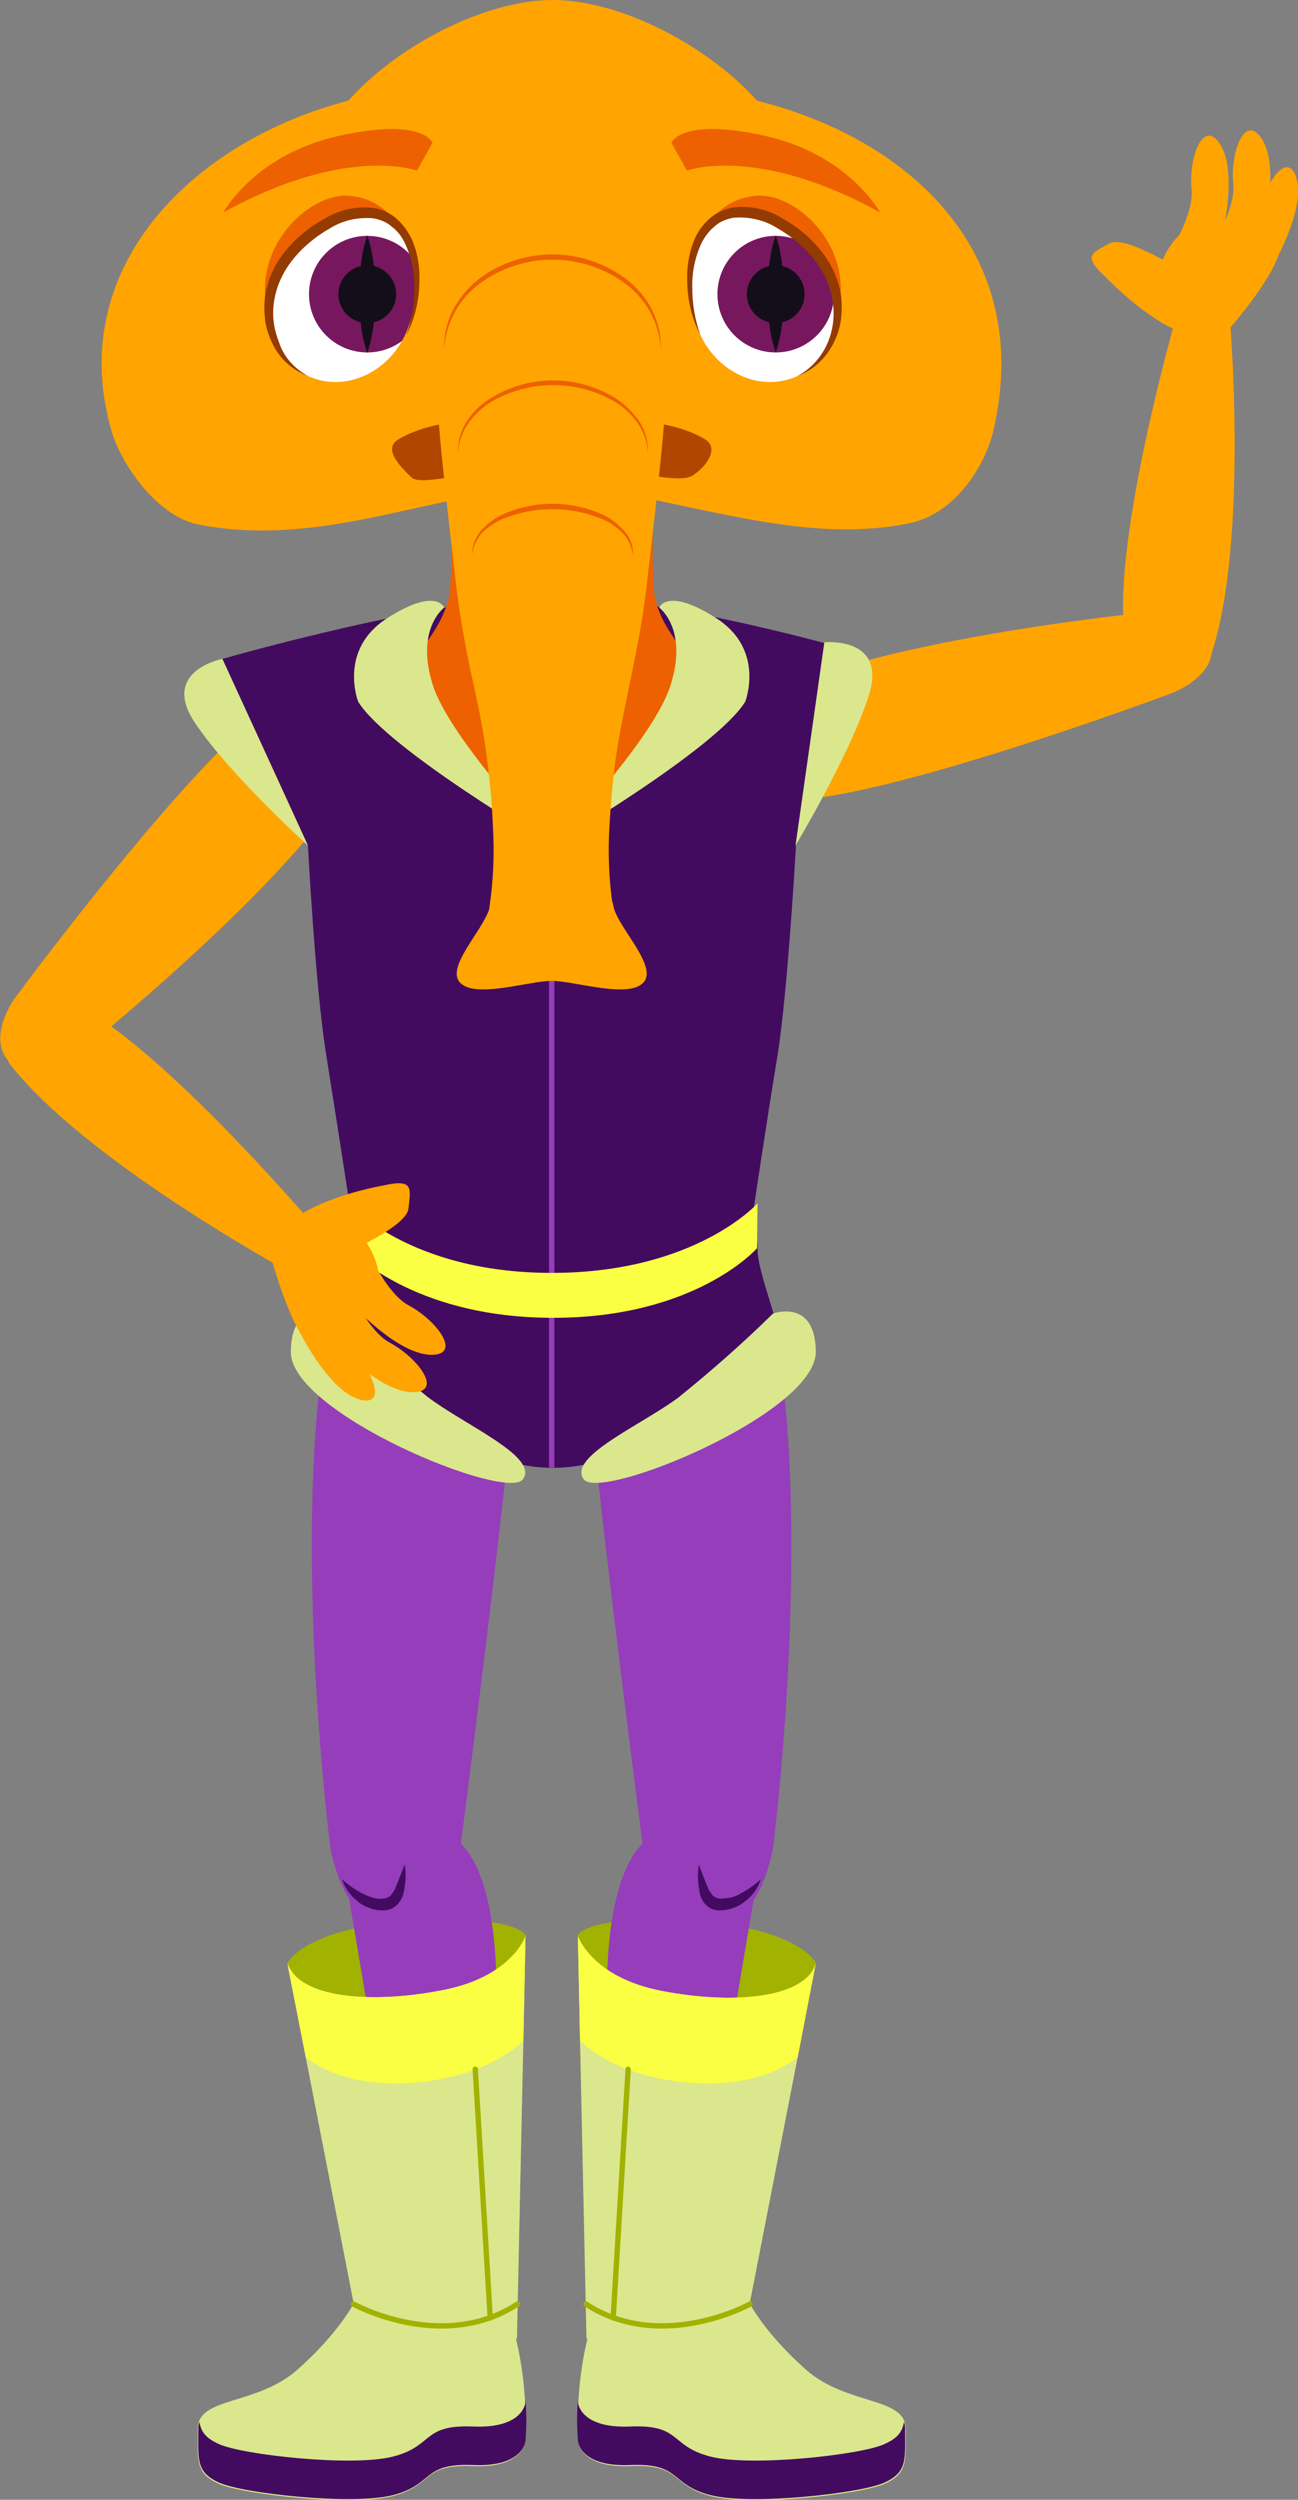 <svg xmlns="http://www.w3.org/2000/svg" xmlns:xlink="http://www.w3.org/1999/xlink" id="Layer_1" x="0" y="0" version="1.1" viewBox="0 0 242.8 467.4" style="enable-background:new 0 0 242.8 467.4" xml:space="preserve"><rect x="0" y="0" width="242.8" height="467.4" fill="#808080" stroke="none"/><style type="text/css">.st0{fill:#ffa400}.st1{fill:#a1b200}.st2{fill:#953dba}.st3{fill:#dae78d}.st4{fill:#fbff43}.st5{fill:#430b60}.st6,.st7{fill:none;stroke-miterlimit:10}.st6{stroke:#a1b200;stroke-linecap:round}.st7{stroke:#953dba}.st8{fill:#ed6100}.st9{clip-path:url(#SVGID_2_)}.st10{fill:#fff}.st11{fill:#77185e}.st12{fill:#130e19}.st13{fill:#933b00}.st14{clip-path:url(#SVGID_4_)}.st15{fill:#af4700}</style><g id="l-arm"><path d="M14.3,197.3c0,0-7.3,6.2-12.2,1.6c-5-4.6,0.7-12.3,0.7-12.3s35.2-47.7,50.2-56.4c7.7-4.5,18.1,3.8,13.8,12.9 C57.6,162.7,14.3,197.3,14.3,197.3z" class="st0"/></g><path id="r-arm" d="M215.3,114.4c0,0,9.5-1.3,11.2,5.3s-7.3,9.9-7.3,9.9s-55.5,20.8-72.9,20c-8.8-0.4-13.1-13-4.6-18.3	C160.1,119.8,215.3,114.4,215.3,114.4z" class="st0"/><path id="r-forearm" d="M220.4,57.8l9.6,1c0,0,3.7,42.4-3.5,63.8c-1.2,3.7-14.8,2.4-15.7-1.4	C206.8,104.6,220.4,57.8,220.4,57.8z" class="st0"/><g id="r-hand"><path d="M238.2,49.5c0,0,6.5-11.2,4.1-16.8c-1.8-4.2-5.7,1.7-6.5,6.8c-0.7,4-5.9,8.9-5.9,8.9L238.2,49.5z" class="st0"/><path d="M227.6,64.2c0,0,10.1-11,11.7-17s-10.8-7.2-16.5-4.8c-2.3,1-5.3,4.6-6,8.5C215.6,56.5,218.3,63.1,227.6,64.2z" class="st0"/><path d="M206.9,51.9c0,0,6.2,6.5,12.4,9.5s4.7-8.9,4.7-8.9s-13-8.8-16.4-7S202.4,47.8,206.9,51.9z" class="st0"/><path d="M228.3,45.5c0,0,3.7-13.8-0.4-19c-3.1-4-5.6,3.4-5,9c0.4,4.5-3.8,11.2-3.8,11.2L228.3,45.5z" class="st0"/><path d="M236.1,44.5c0,0,3.7-13.8-0.4-19c-3.1-4-5.6,3.4-5,9c0.4,4.5-3.8,11.2-3.8,11.2L236.1,44.5z" class="st0"/></g><g id="r-calf"><path d="M152.6,367c0,0-3.3-7.1-25.8-8c-17.4-0.7-18.8,2.9-18.8,2.9s10.9,30.9,20.2,31.4 C144.6,394.2,152.6,367,152.6,367z" class="st1"/><path d="M120.2,430.5l8,0.3l12.8-75.8c0,0-17.3-13.8-20.8-10.3C105.1,359.9,120.2,430.5,120.2,430.5z" class="st2"/><path d="M108.1,362l0.4,19.6l1.2,55.6c0,0,20,13,30.5-6.3l9-46.2l3.4-17.6c-1.9,6.5-15.4,7.8-29.1,5.1 C110.6,369.6,108.1,362,108.1,362z" class="st3"/><path d="M140.3,430.8c0,0,2.9,5.6,10.5,12.3s18.6,5,18.6,11s0.5,8.3-3.9,10.3s-25,4.3-32.6,2.3c-7.6-2-5.3-6-14.9-5.6 s-9.8-4.6-9.8-4.6c-0.5-8.7,0.7-17.4,3.5-25.5C116.4,417.5,140.3,430.8,140.3,430.8z" class="st3"/><path d="M108.1,362l0.4,19.6c3.3,3,9,6.4,18.4,7.6c12,1.5,19-2,22.3-4.5l3.4-17.6c-1.9,6.5-15.4,7.8-29.1,5.1 C110.6,369.6,108.1,362,108.1,362z" class="st4"/><path d="M108.1,449.1c0,0,0.2,5,9.8,4.6s7.3,3.6,14.9,5.6c7.6,2,28.3-0.3,32.6-2.3c2.5-1.1,3.4-2.3,3.7-4.2 c0.1,0.4,0.2,0.7,0.2,1.1c0,6,0.5,8.3-3.9,10.3s-25,4.3-32.6,2.3c-7.6-2-5.3-6-14.9-5.6s-9.8-4.6-9.8-4.6c-0.2-2.5-0.2-5,0-7.6 C108.1,449,108.1,449.1,108.1,449.1z" class="st5"/><line x1="117.5" x2="114.7" y1="386.9" y2="433.4" class="st6"/><path d="M140.3,430.8c0,0-16.6,9.2-30.7,0" class="st6"/></g><g id="r-thigh"><path d="M120.3,345.6c0,0,8.2,12.1,13.2,13.4c8.4,2.1,11.1-13.4,11.1-13.4s7.1-55.8,0.9-93.8 c-1.6-9.5-9.4-22-19.9-21.5c-9.5,0.4-16.9,8.4-16.5,17.8c0,0.1,0,0.3,0,0.4C110.8,272.8,120.3,345.6,120.3,345.6z" class="st2"/><path d="M130.7,348.6c0.6,1.5,1.1,2.9,1.7,4.3c0.2,0.6,0.6,1.1,1,1.6c0.4,0.3,0.9,0.5,1.4,0.5c0.6,0,1.3-0.1,1.9-0.2 c0.7-0.2,1.3-0.4,1.9-0.8c1.3-0.7,2.6-1.6,3.7-2.6c-0.5,1.6-1.5,3-2.8,4c-0.7,0.6-1.4,1-2.2,1.3c-0.9,0.3-1.8,0.5-2.7,0.5 c-0.5,0-1-0.1-1.5-0.3c-0.5-0.2-0.9-0.6-1.3-1c-0.6-0.7-0.9-1.6-1-2.5C130.5,351.8,130.5,350.2,130.7,348.6z" class="st5"/></g><g id="l-calf"><path d="M53.8,367c0,0,3.3-7.1,25.8-8c17.4-0.7,18.8,2.9,18.8,2.9s-10.9,30.9-20.2,31.4C61.8,394.2,53.8,367,53.8,367z" class="st1"/><path d="M86.2,430.5l-8.1,0.3L65.3,355c0,0,17.3-13.8,20.9-10.3C101.3,359.9,86.2,430.5,86.2,430.5z" class="st2"/><path d="M98.3,362l-0.4,19.6l-1.2,55.6c0,0-20,13-30.5-6.3l-9-46.2L53.7,367c1.9,6.5,15.4,7.8,29.1,5.1 C95.8,369.6,98.3,362,98.3,362z" class="st3"/><path d="M66.1,430.8c0,0-2.9,5.6-10.5,12.3s-18.6,5-18.6,11c0,6-0.5,8.3,3.9,10.3s25,4.3,32.6,2.3 c7.6-2,5.3-6,14.9-5.6s9.8-4.6,9.8-4.6c0.5-8.7-0.7-17.4-3.5-25.5C90.1,417.5,66.1,430.8,66.1,430.8z" class="st3"/><path d="M98.3,362l-0.4,19.6c-3.3,3-9,6.4-18.4,7.6c-12,1.5-19-2-22.3-4.5L53.8,367c1.9,6.5,15.4,7.8,29.1,5.1 C95.8,369.6,98.3,362,98.3,362z" class="st4"/><path d="M98.3,449.1c0,0-0.2,5-9.8,4.6s-7.3,3.6-14.9,5.6c-7.6,2-28.2-0.3-32.6-2.3c-2.5-1.1-3.4-2.3-3.7-4.2 c-0.1,0.4-0.2,0.7-0.2,1.1c0,6-0.5,8.3,3.9,10.3s25,4.3,32.6,2.3s5.3-6,14.9-5.6s9.8-4.6,9.8-4.6c0.2-2.5,0.2-5,0-7.6 C98.3,449,98.3,449.1,98.3,449.1z" class="st5"/><path d="M66.1,430.8c0,0,16.6,9.2,30.7,0" class="st6"/><line x1="88.9" x2="91.7" y1="386.9" y2="433.4" class="st6"/></g><g id="l-thigh"><path d="M86.1,345.6c0,0-8.2,12.1-13.2,13.4c-8.3,2.1-11.1-13.4-11.1-13.4s-7.1-55.8-1-93.8c1.6-9.5,9.4-22,19.9-21.5 c9.5,0.4,16.9,8.4,16.5,17.9c0,0.1,0,0.3,0,0.4C95.6,272.8,86.1,345.6,86.1,345.6z" class="st2"/><path d="M75.7,348.6c0.3,1.6,0.2,3.2-0.1,4.8c-0.1,0.9-0.5,1.8-1.1,2.5c-0.3,0.4-0.8,0.8-1.3,1c-0.5,0.2-1,0.3-1.5,0.3 c-0.9,0-1.8-0.1-2.7-0.5c-0.8-0.3-1.6-0.7-2.2-1.3c-1.3-1-2.3-2.4-2.8-4c1.1,1,2.4,1.9,3.7,2.6c0.6,0.3,1.3,0.6,2,0.8 c0.6,0.2,1.3,0.3,1.9,0.2c0.5,0,1-0.2,1.4-0.5c0.4-0.5,0.8-1,1-1.6C74.6,351.5,75.1,350.1,75.7,348.6z" class="st5"/></g><g id="torso"><path d="M111.2,273.4c-5.1,1.4-10.5,1.4-15.6,0c-2.4-5.4-27.9-14.7-33.2-27.8c1.4-4.8,2.8-8.7,2.8-12.2 c0-19.1,76.5-19.1,76.5,0c0,3,1.6,7.5,3,12.2C137.7,263.6,113.4,267.9,111.2,273.4z" class="st5"/><path d="M140.8,227.2c0,0-15.3,15-37.5,15s-37.6-15-37.6-15S62.9,209,61,197.1c-2-12.3-3.4-39-3.4-39l-16-34.9 c0,0,40.7-11.7,61.7-11.7s55.9,10.1,55.9,10.1l-10.3,36.4c0,0-1.5,26.8-3.4,39C143.5,209,140.8,227.2,140.8,227.2z" class="st5"/><path d="M41.6,123.2c0,0-11.7,2.2-5.1,12s21.1,22.9,21.1,22.9L41.6,123.2z" class="st3"/><path d="M154.2,120.1c0,0,11.9-1.2,8.3,10c-3.6,11.2-13.7,28-13.7,28L154.2,120.1z" class="st3"/><line x1="103.2" x2="103.2" y1="154.4" y2="274.4" class="st7"/><path d="M132,129.2c1.4,9.5-28.8,25.1-28.8,25.1s-30.1-15.7-28.7-25.1c0.8-5.3,9-11,9.7-19.2c1-12.3-1.3-43.4-1.3-43.4 h40.7c0,0-2.2,31.2-1.3,43.5C122.9,118.3,131.2,123.9,132,129.2z" class="st8"/><path d="M83.1,113.6c0,0-5.4,3.9-2.2,14.3s22.3,30.2,22.3,30.2s-30.7-18-36.2-26.9c0,0-3.8-9.7,5.4-15.6 S83.1,113.6,83.1,113.6z" class="st3"/><path d="M123.3,113.6c0,0,5.4,3.9,2.2,14.3c-3.1,10.4-22.3,30.2-22.3,30.2s30.7-18,36.2-26.9c0,0,3.8-9.7-5.4-15.6 S123.3,113.6,123.3,113.6z" class="st3"/><path d="M62.4,245.6c0,0-7.9-2.9-8,7.1c-0.2,11.5,40.3,28.1,43.4,23.9s-10.8-10.1-17.8-15.4 C73.9,256.3,68,251.1,62.4,245.6z" class="st3"/><path d="M144.6,245.6c0,0,7.9-2.9,8,7.1c0.2,11.5-40.3,28.1-43.4,23.9s10.7-10.1,17.7-15.3 C133.1,256.3,139,251.1,144.6,245.6z" class="st3"/><path d="M141.6,233.4c0,0-11.4,13-38.1,13s-38.3-13-38.3-13V225c0,0,11.3,13,38,13c26.9,0,38.5-13,38.5-13L141.6,233.4 z" class="st4"/></g><g id="head"><path d="M185.8,80.6c-1.5,6.3-7,15.6-16,17.3c-12.6,2.5-25.2,0.2-37.3-2.3c-10.1-2.1-19.9-4.5-29.2-4.5 c-9.4,0-19.3,2.6-29.6,4.8c-11.8,2.6-24.2,4.7-36.9,2.1c-7.4-1.6-14.1-11.1-15.9-17.3C11.3,47.9,39.8,23,71.3,17.5 c11.1-1.9,22.6-3.3,32-3.3s20.9,1.4,32,3.3C167,23,194.1,45.2,185.8,80.6z" class="st0"/><path d="M149,34.7c0,16.2-20.4,29.4-45.6,29.4S57.8,51,57.8,34.7S84.8,0,103.4,0S149,18.5,149,34.7z" class="st0"/><path d="M75.5,43.7c0,0-2.9-6.6-10.3-7.1S47,46.2,50.1,58.5c0,0-0.9-8.9,9.3-15.9S75.5,43.7,75.5,43.7z" class="st8"/><g><defs><path id="SVGID_1_" d="M75.8,62.6c-3.4,7.3-11.5,10.8-18.2,7.7s-9.4-11.5-6-18.8s13.7-14.2,20.3-11S79.2,55.2,75.8,62.6z"/></defs><clipPath id="SVGID_2_"><use xlink:href="#SVGID_1_" style="overflow:visible"/></clipPath><g class="st9"><rect width="37.8" height="30.2" x="45.6" y="39.4" class="st10" transform="matrix(0.429 -0.903 0.903 0.429 -12.414 89.338)"/><circle cx="68.7" cy="55" r="10.9" class="st11"/><path d="M68.7,44c0.6,1.8,1,3.6,1.2,5.5c0.2,1.8,0.3,3.6,0.3,5.5c0,1.8-0.1,3.7-0.3,5.5c-0.2,1.9-0.6,3.7-1.2,5.5 c-0.6-1.8-1-3.6-1.2-5.5c-0.5-3.6-0.5-7.3,0-10.9C67.7,47.6,68.1,45.8,68.7,44z" class="st12"/><circle cx="68.7" cy="55" r="5.4" class="st12"/></g></g><path d="M57.6,70.3c-2.9-1.1-5.3-3.2-6.6-6c-0.7-1.4-1.2-2.9-1.4-4.4c-0.2-1.6-0.2-3.1,0-4.7c0.5-3.1,1.9-6,3.9-8.4 c2-2.4,4.4-4.4,7.2-5.9c2.8-1.7,6-2.4,9.2-2c1.6,0.2,3.2,1,4.4,2.1c1.2,1.1,2.1,2.4,2.8,3.9c0.6,1.4,1,3,1.2,4.5 c0.2,1.5,0.2,3,0.1,4.6c-0.2,3-1,6-2.4,8.7c1-2.8,1.5-5.7,1.5-8.7c0.1-2.9-0.5-5.8-1.7-8.4c-0.6-1.3-1.4-2.4-2.5-3.2 c-1-0.9-2.3-1.4-3.6-1.6c-2.8-0.2-5.6,0.4-8,1.9c-4.9,2.8-9.2,7.3-10.3,12.9c-0.6,2.8-0.3,5.7,0.8,8.4C53,66.6,55,68.9,57.6,70.3z" class="st13"/><path d="M131.3,43.7c0,0,2.9-6.6,10.3-7.1s18.3,9.5,15.1,21.9c0,0,0.9-8.9-9.3-15.9S131.3,43.7,131.3,43.7z" class="st8"/><g><defs><path id="SVGID_3_" d="M131,62.6c3.4,7.3,11.5,10.8,18.2,7.7s9.4-11.5,6.1-18.8s-13.6-14.2-20.3-11S127.6,55.2,131,62.6z"/></defs><clipPath id="SVGID_4_"><use xlink:href="#SVGID_3_" style="overflow:visible"/></clipPath><g class="st14"><rect width="30.2" height="37.8" x="127.2" y="35.6" class="st10" transform="matrix(0.903 -0.429 0.429 0.903 -9.612 66.389)"/><circle cx="145.1" cy="55" r="10.9" class="st11"/><path d="M145.1,44c0.6,1.8,1,3.6,1.2,5.5c0.4,3.6,0.4,7.3,0,10.9c-0.2,1.9-0.6,3.7-1.2,5.5c-0.6-1.8-1-3.6-1.2-5.5 c-0.5-3.6-0.5-7.3,0-10.9C144.1,47.6,144.5,45.8,145.1,44z" class="st12"/><circle cx="145.1" cy="55" r="5.4" class="st12"/></g></g><path d="M149.2,70.3c2.6-1.4,4.6-3.7,5.7-6.4c1.1-2.7,1.3-5.6,0.7-8.4c-1.1-5.6-5.4-10.1-10.3-12.9 c-2.4-1.5-5.2-2.1-8-1.9c-1.3,0.2-2.6,0.7-3.6,1.6c-1.1,0.9-1.9,2-2.5,3.2c-1.2,2.6-1.8,5.5-1.7,8.4c0,3,0.5,5.9,1.5,8.7 c-1.4-2.7-2.2-5.6-2.4-8.7c-0.1-1.5-0.1-3.1,0.1-4.6c0.2-1.5,0.6-3.1,1.2-4.5c0.6-1.5,1.6-2.8,2.8-3.9c1.2-1.1,2.8-1.8,4.4-2.1 c3.2-0.4,6.4,0.3,9.2,2c2.7,1.5,5.2,3.5,7.1,5.9c2,2.4,3.4,5.3,3.9,8.4c0.2,1.6,0.2,3.1,0,4.7c-0.2,1.5-0.7,3-1.4,4.4 C154.4,67.1,152.1,69.2,149.2,70.3z" class="st13"/><path d="M41.8,39.7c0,0,5.8-10.8,21.6-14.3s17.5,1.3,17.5,1.3l-2.9,5.2C77.9,31.9,64.9,27,41.8,39.7z" class="st8"/><path d="M164.6,39.7c0,0-5.8-10.8-21.5-14.3s-17.5,1.3-17.5,1.3l2.9,5.2C128.5,31.9,141.5,27,164.6,39.7z" class="st8"/><path d="M129.4,89c-3.2,1.8-16.7-2.5-26-2.5c-9.4,0-24.3,4.8-26.4,2.8c-2.4-2.3-5.4-5.5-2.4-7.2 c7.3-4.3,19.1-3.9,28.6-3.9s21.7-0.3,28.6,3.9C134.7,83.7,132.1,87.4,129.4,89z" class="st15"/><path d="M126.2,50.9c-0.4,9.9-1.2,19.7-2.1,29.6c-0.4,4.9-1,9.9-1.5,14.8l-1.7,14.8c-0.6,4.9-1.5,9.9-2.5,14.8 c-1,4.9-2.1,9.9-2.9,14.8c-0.8,4.9-1.2,9.8-1.5,14.8c-0.3,4.9-0.1,9.9,0.6,14.8c0.8,6.4-3.7,12.2-10.1,13 c-6.1,0.8-11.8-3.4-12.9-9.5c-0.2-1.2-0.2-2.4,0-3.5c0.7-4.9,0.9-9.9,0.6-14.8c-0.2-5-0.7-9.9-1.4-14.8c-0.7-4.9-1.8-9.9-2.9-14.8 c-1-4.9-1.9-9.9-2.5-14.8l-1.7-14.8c-0.5-4.9-1.1-9.9-1.5-14.8c-0.9-9.9-1.7-19.7-2.1-29.6c-0.6-12.7,9.3-23.4,22-24 c12.7-0.6,23.4,9.3,24,22C126.2,49.6,126.2,50.2,126.2,50.9z" class="st0"/><path d="M120.6,183.4c-2.4,3.6-13,0-17.4,0s-15,3.6-17.4,0c-2.1-3.2,5.4-10.4,5.9-14.2c0.8-5.9,22.1-5.9,23,0 C115.2,173,122.7,180.1,120.6,183.4z" class="st0"/><path d="M83.1,65.2c-0.1-2.5,0.5-4.9,1.6-7.2c1.2-2.2,2.8-4.2,4.7-5.7c8.2-6.3,19.6-6.3,27.9,0c2,1.6,3.6,3.5,4.7,5.7 c1.1,2.2,1.7,4.7,1.6,7.2c-0.3-4.9-2.8-9.4-6.8-12.3c-8-5.8-18.9-5.8-26.9,0C85.9,55.8,83.4,60.3,83.1,65.2z" class="st8"/><path d="M85.7,84.6c-0.1-2.1,0.5-4.1,1.6-5.8c1.1-1.7,2.6-3.2,4.4-4.3c7.2-4.5,16.3-4.5,23.5,0 c1.7,1.1,3.2,2.6,4.4,4.3c1.1,1.7,1.7,3.8,1.6,5.8c-0.1-2-0.8-3.9-2-5.6c-1.2-1.6-2.6-3-4.4-4c-7-4-15.6-4-22.7,0 c-1.7,1-3.2,2.4-4.4,4C86.5,80.7,85.8,82.6,85.7,84.6z" class="st8"/><path d="M88.3,103.8c0-1.7,0.6-3.3,1.6-4.5c1.1-1.2,2.4-2.3,3.9-3c6-2.8,13-2.8,19.1,0c1.5,0.7,2.8,1.8,3.9,3 c1.1,1.2,1.7,2.9,1.6,4.5c-0.2-1.6-0.9-3.1-2-4.2c-1.1-1.1-2.4-2-3.9-2.6c-5.9-2.4-12.5-2.4-18.4,0c-1.4,0.6-2.8,1.5-3.9,2.6 C89.2,100.7,88.5,102.2,88.3,103.8z" class="st8"/></g><path id="l-forearm" d="M59.2,229.7l-6.2,7.5c0,0-37.3-20.4-51.2-38.3c-2.4-3.1,6.1-13.6,9.8-12.3	C27.7,192.5,59.2,229.7,59.2,229.7z" class="st0"/><g id="l-hand"><path d="M56.1,249.1c0,0,5.7,11.6,11.7,12.7c4.5,0.8,1.8-5.6-2-9.2c-3-2.8-4.1-9.8-4.1-9.8L56.1,249.1z" class="st0"/><path d="M49.9,232.1c0,0,3.6,14.6,7.7,19.2s12-5,13.2-11c0.5-2.5-0.9-6.9-3.7-9.7C62.9,226.4,55.9,225,49.9,232.1z" class="st0"/><path d="M71.5,221.7c0,0-8.8,1.5-14.8,5.1s4.8,8.9,4.8,8.9s14.5-5.9,14.9-9.7S77.5,220.3,71.5,221.7z" class="st0"/><path d="M65.1,243.1c0,0,9.4,10.7,16.1,10.2c5-0.4,0.3-6.5-4.7-9.2c-4-2.1-7.2-9.3-7.2-9.3L65.1,243.1z" class="st0"/><path d="M61.6,250.1c0,0,9.4,10.7,16.1,10.2c5-0.4,0.3-6.5-4.7-9.2c-4-2.1-7.2-9.3-7.2-9.3L61.6,250.1z" class="st0"/></g></svg>